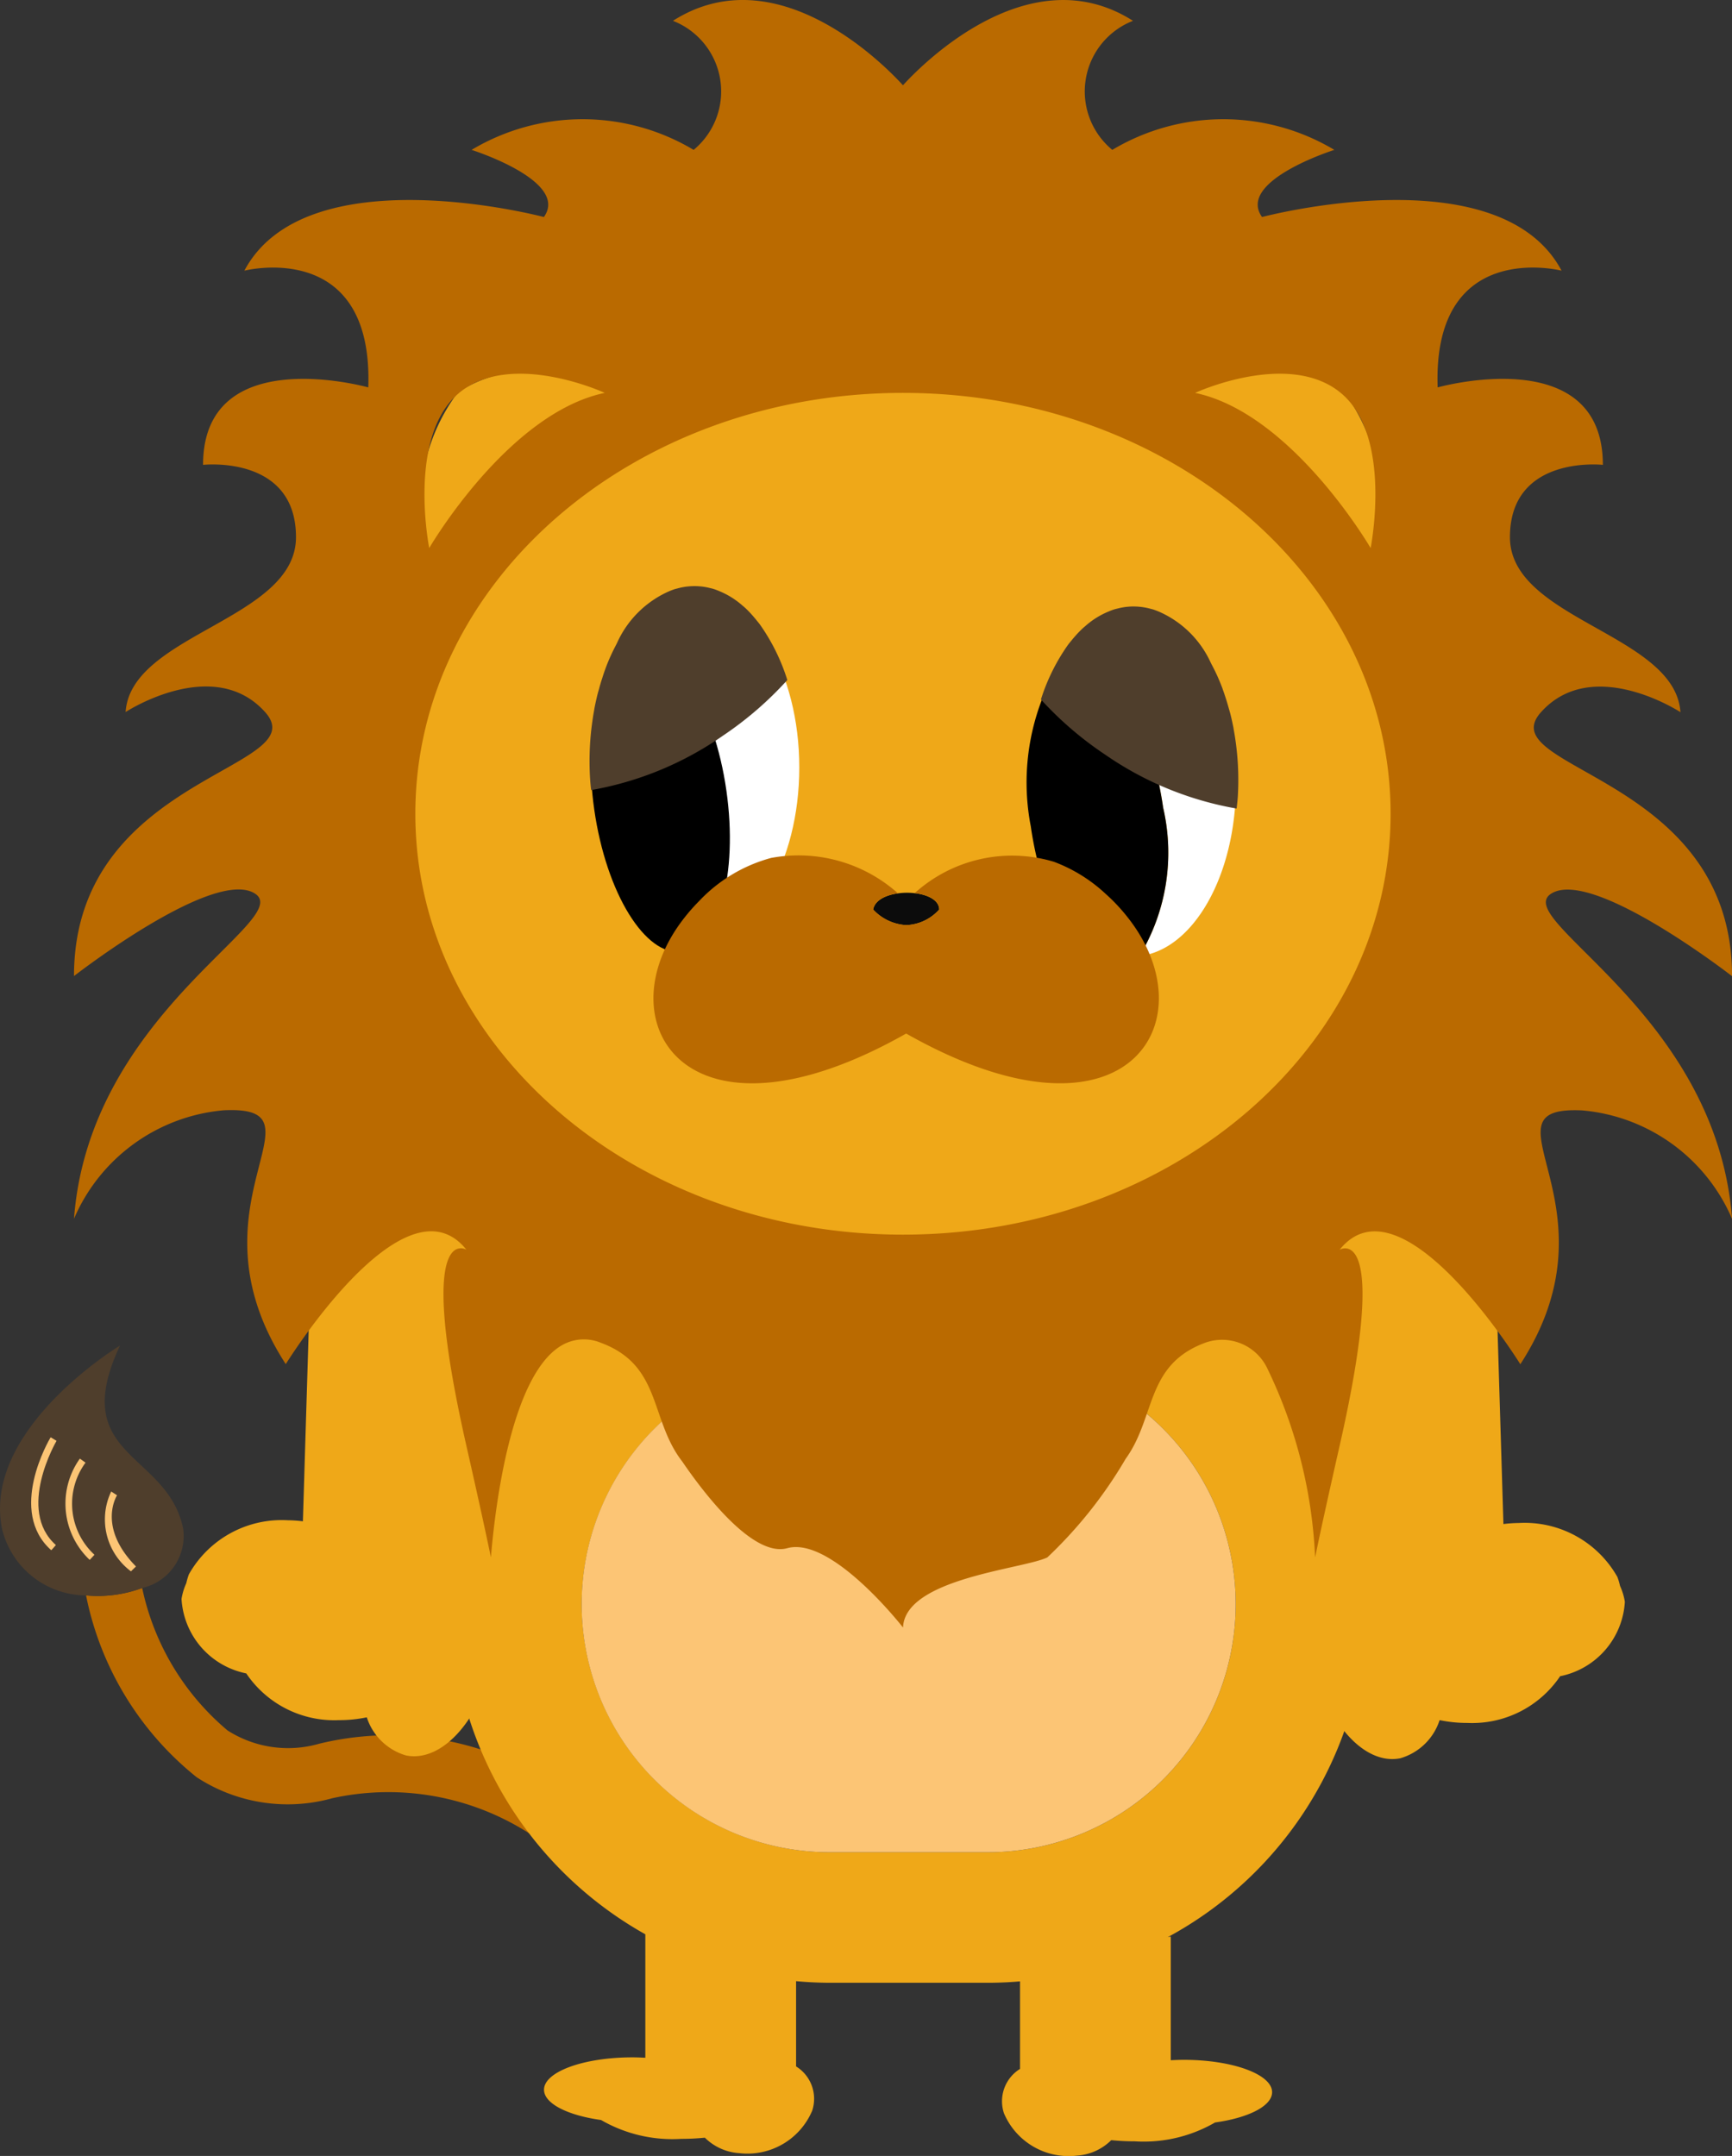 <svg xmlns="http://www.w3.org/2000/svg" viewBox="0 0 26.543 33.04"><rect x="0" y="0" width="26.543" height="33.04" fill="#333333" stroke="none"/><defs><style>.cls-1{fill:#efa818;}.cls-2{fill:#ba6a00;}.cls-3{fill:#4f3e2c;}.cls-4{fill:#fcc575;}.cls-5{fill:#0c0c0c;}.cls-6{fill:#fff;}</style></defs><title>LionFront</title><g id="Layer_2" data-name="Layer 2"><g id="Layer_12" data-name="Layer 12"><path class="cls-1" d="M21.116,8.36a2.999,2.999,0,0,0-.513-2.347,2.068,2.068,0,0,0-2.03-.112A9.312,9.312,0,0,0,8.986,5.88a2.014,2.014,0,0,0-1.969.133A2.849,2.849,0,0,0,6.493,8.238a7.134,7.134,0,0,0-1.277,4.044c0,4.264,3.826,7.72,8.547,7.72s8.547-3.456,8.547-7.72A7.12,7.12,0,0,0,21.116,8.36Z"/><path class="cls-2" d="M3.014,27.236a2.548,2.548,0,0,0,2.078.322,4.003,4.003,0,0,1,3.128.611,7.253,7.253,0,0,1-.657-1.291,4.571,4.571,0,0,0-2.673-.155,1.722,1.722,0,0,1-1.403-.204,3.902,3.902,0,0,1-1.308-2.183,1.961,1.961,0,0,1-.86.114A4.763,4.763,0,0,0,3.014,27.236Z"/><path class="cls-3" d="M2.808,23.433c-.236-1.189-1.781-1.084-.969-2.812,0,0-2.121,1.278-1.807,2.812A1.332,1.332,0,0,0,1.32,24.45a1.961,1.961,0,0,0,.86-.114A.818.818,0,0,0,2.808,23.433Zm-1.95.245-.071.08c-.674-.597-.038-1.686-.01-1.732l.092.055C.862,22.092.25,23.14.858,23.678Zm.517.228a1.187,1.187,0,0,1-.151-1.553l.087.062a1.064,1.064,0,0,0,.137,1.412Zm.632.174a.994.994,0,0,1-.303-1.224l.09.058c-.013.02-.3.492.289,1.09Z"/><path class="cls-4" d="M.776,22.026c-.028.046-.664,1.135.01,1.732l.071-.08c-.608-.538.004-1.587.01-1.597Z"/><path class="cls-4" d="M1.311,22.415l-.087-.062a1.187,1.187,0,0,0,.151,1.553l.073-.079A1.064,1.064,0,0,1,1.311,22.415Z"/><path class="cls-4" d="M1.794,22.915l-.09-.058a.994.994,0,0,0,.303,1.224l.077-.075C1.494,23.407,1.782,22.935,1.794,22.915Z"/><path class="cls-1" d="M6.915,24.583a5.82,5.82,0,0,0,5.803,5.803H15.135a5.803,5.803,0,0,0,0-11.606H12.717A5.82,5.82,0,0,0,6.915,24.583Zm2,0A3.807,3.807,0,0,1,12.717,20.78h2.417a3.803,3.803,0,1,1,0,7.606h-2.417A3.807,3.807,0,0,1,8.915,24.583Z"/><path class="cls-4" d="M12.717,20.78h2.417a3.803,3.803,0,1,1,0,7.606h-2.417a3.803,3.803,0,1,1,0-7.606Z"/><path class="cls-1" d="M24.901,24.547a1.237,1.237,0,0,1-.992,1.141,1.625,1.625,0,0,1-1.421.716,2.061,2.061,0,0,1-.426-.043.894.894,0,0,1-.601.584c-.572.117-1.181-.593-1.36-1.587a2.338,2.338,0,0,1,.239-1.663l-.068-2.218-.134-3.144a2.197,2.197,0,0,1,2.752.086l.15,4.937a2.066,2.066,0,0,1,.233-.016,1.632,1.632,0,0,1,1.514.828,1.01,1.01,0,0,1,.04.136A.941.941,0,0,1,24.901,24.547Z"/><path class="cls-1" d="M2.782,24.504a1.237,1.237,0,0,0,.992,1.141,1.625,1.625,0,0,0,1.421.716,2.061,2.061,0,0,0,.426-.043.894.894,0,0,0,.601.584c.572.117,1.181-.593,1.36-1.587a2.338,2.338,0,0,0-.239-1.663L7.41,21.435l.134-3.144a2.197,2.197,0,0,0-2.752.086l-.15,4.937a2.066,2.066,0,0,0-.233-.016,1.632,1.632,0,0,0-1.514.828,1.01,1.01,0,0,0-.04.136A.941.941,0,0,0,2.782,24.504Z"/><path class="cls-1" d="M12.2,29.982v1.686a.583.583,0,0,1,.247.678,1.077,1.077,0,0,1-1.118.651.822.822,0,0,1-.527-.237,3.583,3.583,0,0,1-.362.018,2.184,2.184,0,0,1-1.229-.289c-.511-.071-.874-.252-.874-.464,0-.274.606-.496,1.354-.496.068,0,.134.003.199.006V29.641Z"/><path class="cls-1" d="M15.632,30.02V31.706a.583.583,0,0,0-.247.678,1.077,1.077,0,0,0,1.118.651.822.822,0,0,0,.527-.237,3.583,3.583,0,0,0,.362.018,2.184,2.184,0,0,0,1.229-.289c.511-.071.874-.252.874-.464,0-.274-.606-.496-1.354-.496-.068,0-.134.003-.199.006V29.678Z"/><path class="cls-2" d="M7.148,19.152s-.791-.475,0,3.007c.185.816.303,1.356.375,1.708.063-.755.309-2.858,1.122-3.269a.673.673,0,0,1,.56-.021c.94.346.749,1.175,1.25,1.82.306.449,1.073,1.476,1.609,1.329.682-.188,1.775,1.216,1.775,1.216.029-.756,1.848-.896,2.212-1.075a6.8,6.8,0,0,0,1.2-1.511c.463-.639.3-1.44,1.22-1.779a.767.767,0,0,1,.953.399,7.375,7.375,0,0,1,.73,2.892c.072-.352.19-.891.375-1.708.791-3.482,0-3.007,0-3.007.95-1.187,2.77,1.754,2.77,1.754a4.154,4.154,0,0,0,.255-.45c1.055-2.177-.862-3.515.695-3.44a2.76,2.76,0,0,1,2.295,1.662c-.237-3.165-3.403-4.59-2.77-4.985s2.77,1.266,2.77,1.266c0-3.086-3.719-3.165-2.928-4.046s2.137,0,2.137,0C25.672,9.714,23.14,9.498,23.14,8.232s1.424-1.108,1.424-1.108c0-1.899-2.532-1.187-2.532-1.187-.079-2.295,1.899-1.789,1.899-1.789-.95-1.789-4.59-.822-4.59-.822-.396-.554,1.108-1.029,1.108-1.029a3.315,3.315,0,0,0-3.403,0A1.162,1.162,0,0,1,17.363.319c-1.6-1.018-3.266.703-3.525.988-.259-.285-1.925-2.007-3.525-.988A1.162,1.162,0,0,1,10.63,2.297a3.315,3.315,0,0,0-3.403,0s1.504.475,1.108,1.029c0,0-3.64-.967-4.59.822,0,0,1.978-.505,1.899,1.789,0,0-2.532-.712-2.532,1.187,0,0,1.424-.158,1.424,1.108s-2.532,1.482-2.611,2.68c0,0,1.345-.881,2.137,0s-2.928.96-2.928,4.046c0,0,2.136-1.662,2.77-1.266s-2.532,1.82-2.77,4.985a2.76,2.76,0,0,1,2.295-1.662c1.662-.079-.633,1.45.95,3.89,0,0,.052-.083.141-.214C4.963,20.038,6.357,18.163,7.148,19.152ZM20.547,6.021c.801.661.458,2.378.458,2.378s-1.202-2.066-2.69-2.378C18.315,6.021,19.746,5.36,20.547,6.021Zm-13.511,0c.801-.661,2.232,0,2.232,0-1.488.312-2.69,2.378-2.69,2.378S6.235,6.682,7.037,6.021Zm6.802,0c4.127,0,7.473,2.888,7.473,6.45s-3.346,6.45-7.473,6.45-7.473-2.888-7.473-6.45S9.711,6.021,13.838,6.021Z"/><path class="cls-5" d="M13.381,13.939a.746.746,0,0,0,.506.239.712.712,0,0,0,.506-.239c0-.143-.173-.228-.376-.251a1.025,1.025,0,0,0-.256.003C13.571,13.717,13.405,13.799,13.381,13.939Z"/><ellipse class="cls-6" cx="10.662" cy="11.761" rx="1.587" ry="2.649"/><ellipse cx="10.12" cy="12.261" rx="1.023" ry="2.347" transform="translate(-1.63 1.551) rotate(-8.115)"/><path class="cls-3" d="M9.06,12.108H9.06a5.051,5.051,0,0,0,2.018-.833,5.342,5.342,0,0,0,.988-.854l0,0-.002-.005a3.054,3.054,0,0,0-.42-.848c-.016-.021-.032-.04-.048-.06-.029-.036-.059-.071-.089-.104-.028-.031-.057-.06-.086-.087-.017-.016-.034-.029-.051-.044a1.252,1.252,0,0,0-.337-.21c-.031-.013-.062-.026-.094-.036-.022-.007-.044-.012-.066-.017a.987.987,0,0,0-.123-.022l-.047-.004a.997.997,0,0,0-.144.002l-.032.003a.996.996,0,0,0-.146.029l-.036.009a1.083,1.083,0,0,0-.102.039,1.567,1.567,0,0,0-.784.781L9.443,9.88q-.042.079-.08.162l-.007.015q-.041.091-.077.188l-.006.018c-.017.045-.031.089-.045.134-.018.054-.034.108-.048.162-.008.029-.017.057-.024.086q-.026.106-.046.209l-.005.032c-.014.075-.025.149-.034.22l-.003.022a4.339,4.339,0,0,0-.025.803C9.05,12.043,9.06,12.108,9.06,12.108Z"/><path class="cls-6" d="M18.941,12.02c0-1.463-.71-2.649-1.587-2.649-.559,0-1.048.484-1.33,1.213a.672.672,0,0,1,.456-.386c.56-.08,1.162.896,1.345,2.179a3.06,3.06,0,0,1-.362,2.275C18.287,14.555,18.941,13.42,18.941,12.02Z"/><path d="M17.825,12.376c-.183-1.283-.785-2.259-1.345-2.179a.672.672,0,0,0-.456.386,3.544,3.544,0,0,0-.227,2.082c.183,1.283.785,2.259,1.345,2.179a.551.551,0,0,0,.321-.193A3.06,3.06,0,0,0,17.825,12.376Z"/><path class="cls-3" d="M18.951,12.391l-.001,0a5.054,5.054,0,0,1-2.013-.826,5.316,5.316,0,0,1-.985-.846l0,0,.002-.005a3.019,3.019,0,0,1,.419-.84c.016-.021.032-.039.048-.059.029-.036.059-.07.089-.103.028-.03.057-.059.086-.086.017-.015.034-.029.051-.044a1.249,1.249,0,0,1,.336-.208c.031-.013.062-.026.093-.035.022-.007.044-.011.066-.017A.99.99,0,0,1,17.264,9.3l.047-.004a1.001,1.001,0,0,1,.144.002l.032.003a.999.999,0,0,1,.146.029l.036.009a1.084,1.084,0,0,1,.102.039,1.558,1.558,0,0,1,.782.774l.016.032q.042.078.08.161l.007.015q.041.091.077.187l.006.018c.016.044.031.089.045.133.018.054.033.107.048.16.008.028.017.057.024.085q.026.105.046.207l.005.032c.014.075.025.147.034.218l.003.022a4.273,4.273,0,0,1,.025.796C18.96,12.326,18.951,12.391,18.951,12.391Z"/><path class="cls-2" d="M10.488,14.065c-1.258,1.597.027,3.684,3.399,1.774,3.362,1.904,4.649-.166,3.41-1.761a2.825,2.825,0,0,0-.233-.266c-.043-.043-.086-.083-.128-.121a2.386,2.386,0,0,0-.784-.484,2.226,2.226,0,0,0-2.134.48c.203.024.376.108.376.251a.712.712,0,0,1-.506.239.746.746,0,0,1-.506-.239c.024-.141.189-.222.379-.248a2.289,2.289,0,0,0-1.944-.542,2.361,2.361,0,0,0-1.106.664A2.827,2.827,0,0,0,10.488,14.065Z"/></g></g></svg>